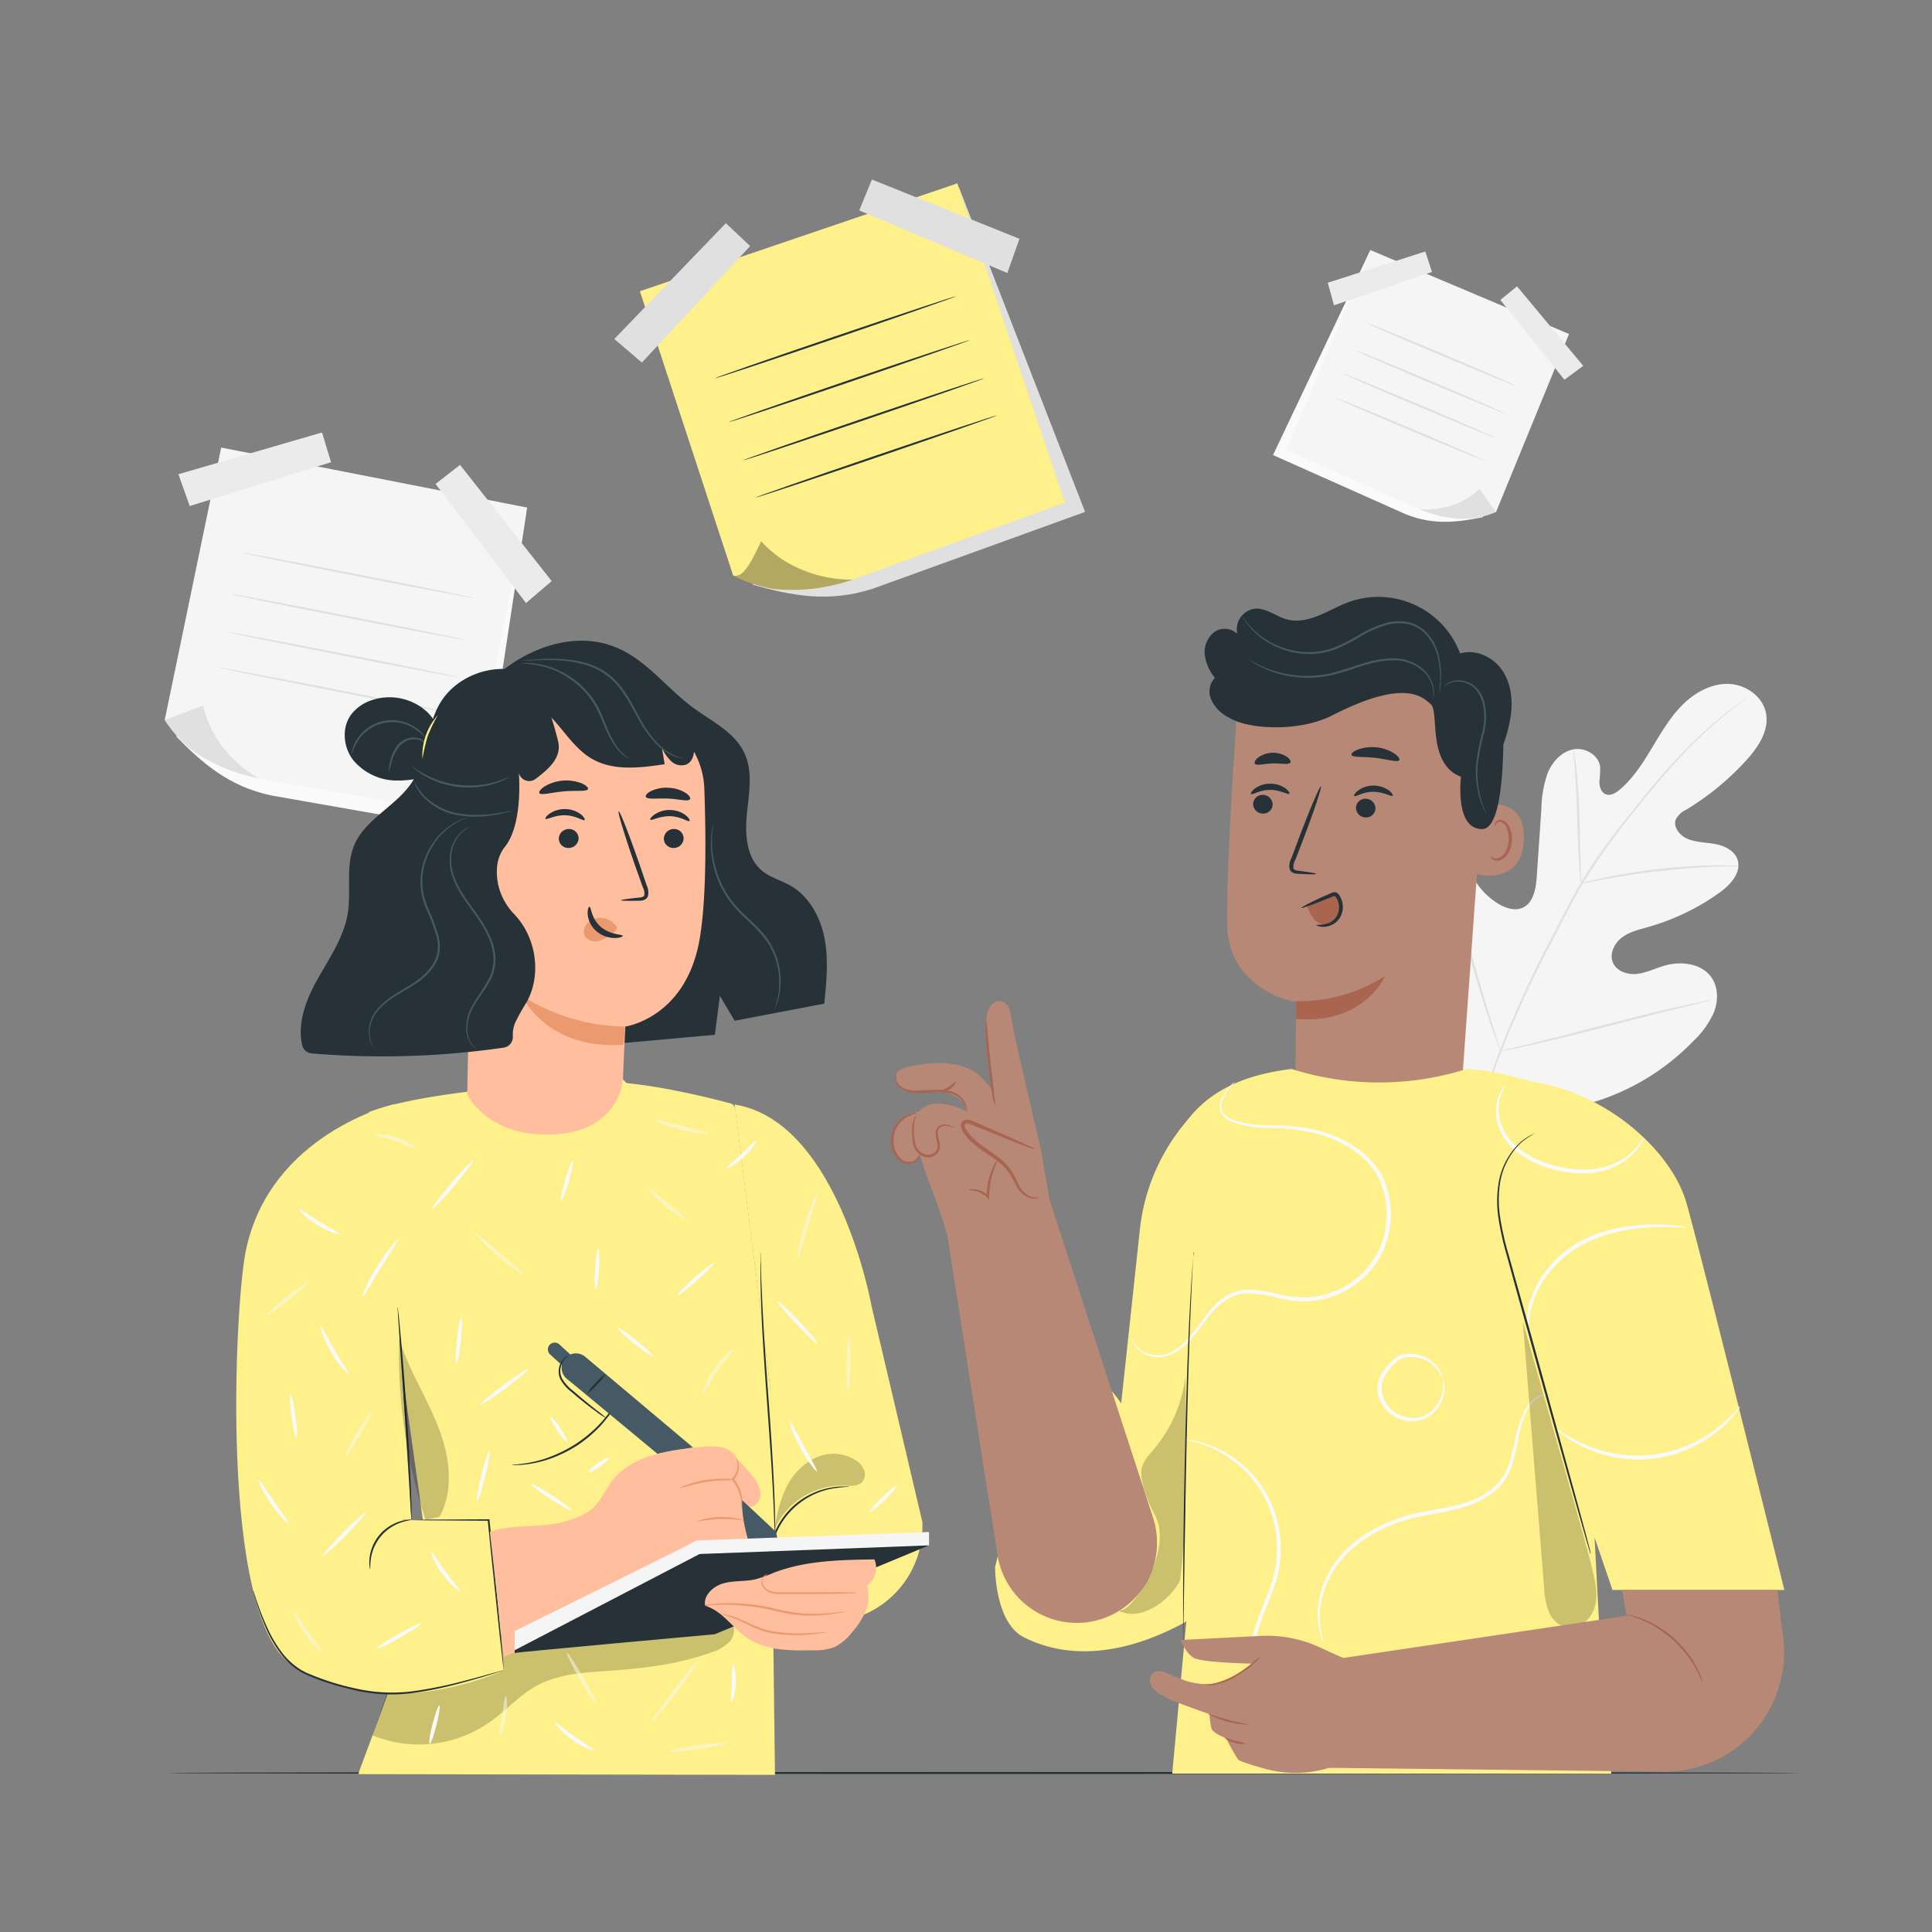 <svg xmlns="http://www.w3.org/2000/svg" viewBox="0 0 500 500"><rect x="0" y="0" width="500" height="500" fill="#808080" stroke="none"/><g id="freepik--background-complete--inject-12"><path d="M60.29,120.18l-14.61,70.5c6.5,6.6,13.39,12.83,24.51,15.18l53.5,9.4,12.57-82.87Z" style="fill:#fafafa"></path><polygon points="57.24 115.83 42.63 186.33 67.14 201.51 120.64 210.91 136.44 131.36 57.24 115.83" style="fill:#f5f5f5"></polygon><path d="M52.6,182.57l-10,3.76s3.6,5.87,8.85,9a44.77,44.77,0,0,0,15.66,6.13S55.46,195.7,52.6,182.57Z" style="fill:#e0e0e0"></path><polygon points="49.1 130.96 85.67 119.62 83.34 111.92 46.17 122.73 49.1 130.96" style="fill:#ebebeb"></polygon><polygon points="142.77 150.38 119.06 120.31 112.72 125.25 136.13 156.07 142.77 150.38" style="fill:#ebebeb"></polygon><path d="M122.68,154.78c0,.14-13.53-2.38-30.16-5.63s-30.09-6-30.06-6.15,13.53,2.38,30.16,5.63S122.71,154.64,122.68,154.78Z" style="fill:#e0e0e0"></path><path d="M120.29,165.59c0,.14-13.53-2.38-30.16-5.64S60,154,60.07,153.81s13.53,2.38,30.16,5.63S120.32,165.45,120.29,165.59Z" style="fill:#e0e0e0"></path><path d="M118.74,175.28c0,.14-13.53-2.38-30.15-5.63s-30.09-6-30.07-6.15,13.53,2.38,30.17,5.64S118.77,175.14,118.74,175.28Z" style="fill:#e0e0e0"></path><path d="M116.87,184.54c0,.14-13.53-2.38-30.16-5.64s-30.09-6-30.06-6.14,13.53,2.38,30.16,5.63S116.89,184.4,116.87,184.54Z" style="fill:#e0e0e0"></path><path d="M402.63,87.76l-18.91,46.09c-6.27,1.27-12.64,2.18-19.93-.77l-34.33-15.31,24.87-52.41Z" style="fill:#fafafa"></path><polygon points="406.06 86.44 387.16 132.54 367.22 131.76 332.89 116.45 354.62 64.7 406.06 86.44" style="fill:#f5f5f5"></polygon><path d="M382.89,126.52l4.27,6a21.55,21.55,0,0,1-8.58,1.77,31.12,31.12,0,0,1-11.36-2.55S376.17,133,382.89,126.52Z" style="fill:#e0e0e0"></path><polygon points="404.87 98.27 388.28 77.62 392.6 74.1 409.74 94.68 404.87 98.27" style="fill:#ebebeb"></polygon><polygon points="343.63 73.17 368.86 65.09 370.59 70.38 345.23 79 343.63 73.17" style="fill:#ebebeb"></polygon><path d="M353.45,83.46c.05-.13,8.85,3.47,19.65,8s19.51,8.38,19.45,8.51-8.85-3.46-19.65-8S353.39,83.59,353.45,83.46Z" style="fill:#e0e0e0"></path><path d="M350.64,90.59c.05-.14,8.85,3.46,19.65,8s19.5,8.38,19.45,8.51-8.86-3.46-19.65-8S350.58,90.72,350.64,90.59Z" style="fill:#e0e0e0"></path><path d="M347.77,96.75c.06-.14,8.86,3.46,19.65,8s19.51,8.38,19.45,8.51-8.85-3.46-19.65-8S347.72,96.88,347.77,96.75Z" style="fill:#e0e0e0"></path><path d="M345.27,102.78c.05-.13,8.85,3.47,19.65,8s19.5,8.38,19.45,8.51-8.86-3.46-19.66-8S345.21,102.91,345.27,102.78Z" style="fill:#e0e0e0"></path><path d="M382.07,284.19c-15.32-12.48-17.43-33.7-15.39-52.48.34-3.14.24-6.47,1.94-9.12s5.33-4.27,8-2.74c2.25,1.27,3.07,4.06,4.21,6.4a18.4,18.4,0,0,0,6.85,7.59c1.92,1.19,4.35,2,6.41,1.06,2.82-1.29,3.42-5,3.63-8.14q.6-8.74,1.19-17.49a29.2,29.2,0,0,1,1.63-9.21c1.19-2.9,3.54-5.49,6.58-6.11s6.58,1.38,7,4.49a29.91,29.91,0,0,1-.2,3.89c0,1.31.48,2.79,1.69,3.24s2.54-.33,3.54-1.18c3.46-2.91,5.95-6.82,8.3-10.71s4.64-7.88,7.82-11.11,7.43-5.65,11.93-5.58,9.06,3.2,9.86,7.68-2.09,8.77-5.15,12.13a69.89,69.89,0,0,1-15.56,12.77,5.78,5.78,0,0,0-2.62,2.43c-.83,2,1,4.25,3,5.09,2.28.95,4.82.9,7.24,1.36s5,1.74,5.73,4.11c1,3.29-1.88,6.45-4.67,8.44a59.66,59.66,0,0,1-18.45,8.9c-2.36.68-4.84,1.23-6.81,2.71s-3.3,4.21-2.35,6.49,3.79,3.21,6.23,2.94,4.69-1.42,7.05-2.11c4.42-1.31,9.94-.6,12.42,3.32,1.63,2.57,1.53,6,.4,8.82a23,23,0,0,1-5.31,7.38,60.34,60.34,0,0,1-27,16.13c-10.22,2.72-19.52,3-29.16-1.39" style="fill:#f5f5f5"></path><path d="M380.79,298.13a136.71,136.71,0,0,1,7-25.38,279.84,279.84,0,0,1,13.35-29.33l3.9-7.51c1.28-2.46,2.55-4.91,3.95-7.22a140.8,140.8,0,0,1,8.76-12.82c3-3.94,6-7.57,8.77-11s5.5-6.46,8.07-9.18a111,111,0,0,1,13.05-11.89c1.65-1.28,3-2.23,3.85-2.86l1-.72a2.1,2.1,0,0,1,.36-.22,3,3,0,0,1-.33.27l-1,.76c-.87.66-2.16,1.64-3.78,2.95a116.06,116.06,0,0,0-12.89,12c-2.55,2.72-5.21,5.82-8,9.2s-5.75,7-8.72,11a142.79,142.79,0,0,0-8.7,12.79c-1.38,2.3-2.64,4.72-3.93,7.19s-2.57,5-3.89,7.5a287.46,287.46,0,0,0-13.37,29.26,139.84,139.84,0,0,0-7.11,25.26" style="fill:#e0e0e0"></path><path d="M409.17,228.68a6,6,0,0,1-.2-1.35c-.1-.88-.21-2.15-.31-3.72-.21-3.15-.36-7.5-.5-12.3s-.34-9.14-.6-12.28c-.12-1.56-.24-2.83-.33-3.71a6.43,6.43,0,0,1-.07-1.37,6.34,6.34,0,0,1,.29,1.34c.16.87.34,2.14.52,3.7.36,3.14.63,7.49.77,12.3s.24,9,.33,12.3c0,1.47.09,2.72.12,3.72A5.83,5.83,0,0,1,409.17,228.68Z" style="fill:#e0e0e0"></path><path d="M449.92,224.15a8.33,8.33,0,0,1-1.62.08c-1,0-2.54,0-4.39.1-3.71.13-8.83.48-14.46,1.11s-10.71,1.45-14.36,2.13c-1.83.33-3.3.64-4.32.85a8,8,0,0,1-1.6.26,8.62,8.62,0,0,1,1.55-.49c1-.27,2.47-.64,4.29-1,3.64-.79,8.72-1.66,14.37-2.31a144.22,144.22,0,0,1,14.52-.94c1.86,0,3.37,0,4.41.08A8.77,8.77,0,0,1,449.92,224.15Z" style="fill:#e0e0e0"></path><path d="M388.35,272.05a2.65,2.65,0,0,1-.23-.51l-.58-1.51c-.5-1.31-1.17-3.22-2-5.6-1.6-4.74-3.6-11.37-5.71-18.71s-4-14-5.54-18.76c-.73-2.32-1.34-4.23-1.79-5.65-.19-.62-.35-1.13-.47-1.54a1.83,1.83,0,0,1-.13-.55,2.56,2.56,0,0,1,.24.51l.57,1.5c.5,1.31,1.17,3.22,2,5.6,1.6,4.75,3.6,11.37,5.71,18.72s4,14,5.54,18.76c.73,2.32,1.34,4.23,1.79,5.64l.48,1.55A1.84,1.84,0,0,1,388.35,272.05Z" style="fill:#e0e0e0"></path><path d="M443,258.79a2.41,2.41,0,0,1-.55.18l-1.59.41L435,260.81c-4.94,1.21-11.75,2.95-19.27,4.89s-14.36,3.63-19.33,4.73c-2.49.56-4.5,1-5.9,1.25l-1.61.3a2.45,2.45,0,0,1-.58.07,2.41,2.41,0,0,1,.55-.18l1.59-.41,5.86-1.43c4.94-1.2,11.75-2.95,19.28-4.89S430,261.51,435,260.4c2.49-.55,4.5-1,5.9-1.24l1.62-.3A2.39,2.39,0,0,1,443,258.79Z" style="fill:#e0e0e0"></path></g><g id="freepik--Floor--inject-12"><path d="M465.75,458.85c0,.15-94.62.26-211.3.26S43.13,459,43.13,458.85s94.59-.26,211.32-.26S465.75,458.71,465.75,458.85Z" style="fill:#263238"></path></g><g id="freepik--Note--inject-12"><path d="M170.77,77.79l24.13,73.56c9.58,2.67,19.34,4.79,31,1l54.92-19.87-32.65-84Z" style="fill:#e0e0e0"></path><polygon points="165.6 75.37 189.73 148.92 220.7 149.96 275.62 130.08 247.76 47.45 165.6 75.37" style="fill:#FEF08A"></polygon><path d="M197,140.08l-7.28,8.84s6.5,3.55,13.09,3.7A48.18,48.18,0,0,0,220.7,150S206.7,150.79,197,140.08Z" style="fill:#FEF08A"></path><path d="M197,140.08c-2.21,4.47-4.45,9.72-7.28,8.84,0,0,6.5,3.55,13.09,3.7A48.18,48.18,0,0,0,220.7,150S206.7,150.79,197,140.08Z" style="opacity:0.3"></path><polygon points="166.12 93.83 194.14 63.69 187.85 57.76 158.98 87.73 166.12 93.83" style="fill:#e0e0e0"></polygon><polygon points="263.84 61.8 225.65 46.46 222.37 54.46 260.7 70.66 263.84 61.8" style="fill:#e0e0e0"></polygon><path d="M247.47,76.66c0,.13-13.9,5-31.14,10.87S185.06,98.05,185,97.91s13.89-5,31.14-10.87S247.42,76.52,247.47,76.66Z" style="fill:#263238"></path><path d="M251,88c0,.14-13.9,5-31.14,10.88s-31.27,10.51-31.31,10.38,13.89-5,31.14-10.88S251,87.88,251,88Z" style="fill:#263238"></path><path d="M254.77,97.88c0,.13-13.89,5-31.14,10.87s-31.26,10.52-31.31,10.38,13.9-5,31.15-10.87S254.73,97.74,254.77,97.88Z" style="fill:#263238"></path><path d="M258,107.51c0,.14-13.9,5-31.14,10.88s-31.26,10.51-31.31,10.38,13.89-5,31.14-10.88S257.93,107.38,258,107.51Z" style="fill:#263238"></path></g><g id="freepik--character-2--inject-12"><path d="M295,318.19l-4.84,45s-9.43-14.25-15.81-7.9c-6.08,6.06-16.82,50.25-16.82,50.25s-.14,14.41,7.52,18.22C289.62,436,317,413,317,413L313.09,284.2h0A51.64,51.64,0,0,0,295,318.19Z" style="fill:#FEF08A"></path><path d="M377.89,286.91l-42.51-3.39c-.26-5,.09-24.17.09-24.17s-17.69-2.75-17.9-20.43,2.84-58.3,2.84-58.3h0a61.44,61.44,0,0,1,61.76,7.77l2.62,2Z" style="fill:#b78876"></path><path d="M335.44,259.1a41.14,41.14,0,0,0,23.06-6.55s-5.45,12.72-23.1,11.13Z" style="fill:#aa6550"></path><path d="M382.62,208.72c.3-.13,12.15-3.59,11.76,8.5s-12.44,9.21-12.45,8.86S382.62,208.72,382.62,208.72Z" style="fill:#b78876"></path><path d="M385.76,221.62c.06,0,.21.15.56.33a2.08,2.08,0,0,0,1.57.08c1.3-.43,2.44-2.42,2.57-4.6a7.06,7.06,0,0,0-.5-3,2.42,2.42,0,0,0-1.53-1.67,1.06,1.06,0,0,0-1.26.54c-.17.33-.11.57-.17.59s-.25-.21-.14-.71a1.42,1.42,0,0,1,.5-.74,1.63,1.63,0,0,1,1.17-.27,3,3,0,0,1,2.15,2,7.31,7.31,0,0,1,.62,3.39c-.16,2.43-1.48,4.67-3.24,5.12a2.24,2.24,0,0,1-1.92-.38C385.78,221.91,385.72,221.64,385.76,221.62Z" style="fill:#aa6550"></path><path d="M324.31,208a2.53,2.53,0,0,0,2.44,2.55,2.41,2.41,0,0,0,2.6-2.28,2.53,2.53,0,0,0-2.43-2.55A2.43,2.43,0,0,0,324.31,208Z" style="fill:#263238"></path><path d="M323.76,205.5c.31.33,2.23-1.09,4.94-1.08s4.71,1.37,5,1c.14-.15-.18-.75-1-1.38a6.94,6.94,0,0,0-4-1.23,6.67,6.67,0,0,0-3.94,1.27C323.89,204.76,323.61,205.35,323.76,205.5Z" style="fill:#263238"></path><path d="M350.93,209a2.53,2.53,0,0,0,2.43,2.55,2.43,2.43,0,0,0,2.61-2.28,2.54,2.54,0,0,0-2.44-2.55A2.42,2.42,0,0,0,350.93,209Z" style="fill:#263238"></path><path d="M350.47,206c.32.33,2.23-1.09,4.95-1.08s4.71,1.37,5,1c.15-.14-.17-.74-1-1.37a7,7,0,0,0-4-1.24,6.72,6.72,0,0,0-3.94,1.27C350.61,205.27,350.32,205.86,350.47,206Z" style="fill:#263238"></path><path d="M340.61,226.16c0-.15-1.68-.44-4.41-.79-.7-.07-1.35-.21-1.47-.69a3.58,3.58,0,0,1,.46-2.05q1-2.52,2.05-5.29c2.86-7.52,4.92-13.71,4.61-13.82s-2.86,5.9-5.71,13.42c-.68,1.85-1.34,3.62-2,5.32a3.93,3.93,0,0,0-.36,2.72,1.7,1.7,0,0,0,1.14,1,4.47,4.47,0,0,0,1.18.17C338.89,226.31,340.6,226.32,340.61,226.16Z" style="fill:#263238"></path><path d="M349.77,195.36c.27.74,3,.39,6.17.77s5.77,1.25,6.19.59c.19-.32-.26-1-1.3-1.73a10.85,10.85,0,0,0-9.41-1C350.25,194.43,349.66,195,349.77,195.36Z" style="fill:#263238"></path><path d="M324.76,197.64c.48.61,2.35,0,4.6-.06s4.16.42,4.6-.23c.19-.31-.11-.93-.94-1.51a6.64,6.64,0,0,0-7.41.22C324.81,196.7,324.55,197.33,324.76,197.64Z" style="fill:#263238"></path><path d="M311.8,169.46a6.53,6.53,0,0,1,2.41-5.84,4.65,4.65,0,0,1,6,.45,5.4,5.4,0,0,1,4.64-6.55c2.89-.18,5.35,2,8.13,2.76s5.64.1,8.26-.95,5.06-2.51,7.71-3.48a22.62,22.62,0,0,1,28.93,13.28c3.87-1.21,8.26.76,10.65,4s3,7.58,2.52,11.6a37.17,37.17,0,0,1-2,7.94c0,.23,0,.45,0,.68-.19,9.72-1.29,21.14-5.44,21.21-7.23.11-5.5-13.52-5.5-13.52-8.88-3.42-5.57-16.72-7.79-18.74s-6.86-6.7-25.44,2.79c-7.22,3.69-16.81,3.58-22.05,2.39l-.46-.1-.11,0a1.56,1.56,0,0,1-.15-.06,16.67,16.67,0,0,1-4.77-2,9.43,9.43,0,0,1-3.92-4.37,5.13,5.13,0,0,1,1-5.53A11.35,11.35,0,0,1,311.8,169.46Z" style="fill:#263238"></path><path d="M412.67,397.89,414,423,417,459H303.37l4.94-53.26-9.68-84.15c.84-29.74,12.26-42.1,35.62-44.94l-1.84.23c3.22-.38,0,0,1.84-.23a75.24,75.24,0,0,0,45.33,0h0c7,.3,12.81,2.45,18.77,3.6,18.77,3.59,34.22,18.09,38,30.72,3.09,10.39,25.44,100.51,25.44,100.51H417.3Z" style="fill:#FEF08A"></path><path d="M338.3,234.52a12.35,12.35,0,0,0,1.58,3.09,4.11,4.11,0,0,0,2.92,1.7,3.72,3.72,0,0,0,3.11-1.7,5.85,5.85,0,0,0,.87-3.54c0-1.12-.56-2.45-1.67-2.58a2.79,2.79,0,0,0-1.35.29l-5.83,2.37" style="fill:#aa6550"></path><path d="M340.63,239.32a8.39,8.39,0,0,0,3.12-.38,4.47,4.47,0,0,0,2.35-2.14,4.67,4.67,0,0,0,.07-3.81,4.19,4.19,0,0,0-.5-.88c-.24-.24-.19-.23-.44-.19a8.58,8.58,0,0,0-.94.37l-1,.39c-1.25.5-2.38.94-3.33,1.3-1.91.71-3.12,1.09-3.18,1s1.05-.75,2.89-1.64c.92-.44,2-1,3.25-1.51l.94-.42a11,11,0,0,1,1.07-.44,1.35,1.35,0,0,1,.86,0,1.48,1.48,0,0,1,.64.51,4.73,4.73,0,0,1,.66,1.1,5.46,5.46,0,0,1-.18,4.67,4.94,4.94,0,0,1-3,2.39,4.63,4.63,0,0,1-2.53.1C340.88,239.58,340.61,239.38,340.63,239.32Z" style="fill:#263238"></path><path d="M298.44,392.87l-26.76-82.16-2.42-13.79s-7.28-30.76-7.61-33.8c-.37-3.52-2.16-4.18-3.44-4-2,.36-3.17,3-2.94,6,.08,1,2,17.5,2,17.5a39.22,39.22,0,0,0-3.67-4.1c-2.77-2.82-8.68-4-14.53-3.15s-7.42,1.57-7.2,3.86a2.9,2.9,0,0,0,1.39,2.09,5.73,5.73,0,0,0,4,.92c9.39-1.19,12.46,3.57,12.46,3.57l.32,1.8s-6.16-3.46-10.52-1.25a5.63,5.63,0,0,0-1.7,1.32,7.4,7.4,0,0,0-5.19,11.66c.72,1,2,1.9,3.15,1.53a4,4,0,0,0,1.56-1.19,5.74,5.74,0,0,1,.77-.71l1.59,4.93s4.18,10.89,5.46,15.83l13,82.73a20.78,20.78,0,0,0,24.11,17.23h0A20.77,20.77,0,0,0,298.44,392.87Z" style="fill:#b78876"></path><path d="M268.85,309.87c-1.67.66-3.58-.42-4.68-1.84s-1.67-3.19-2.66-4.69c-3-4.5-9.14-6.13-11.88-10.76-.39-.65-.66-1.56-.11-2.07s1.33-.23,2,0l16.44,6.91" style="fill:#b78876"></path><path d="M267.93,297.46a7.72,7.72,0,0,0-1.7-.93c-1.12-.54-2.76-1.28-4.79-2.19l-7.14-3.12-2.08-.89a3.51,3.51,0,0,0-2.63-.45,1.49,1.49,0,0,0-.88,1.44,3.18,3.18,0,0,0,.41,1.4,12,12,0,0,0,1.58,2.1c2.45,2.56,5.41,4,7.63,5.83a13.34,13.34,0,0,1,2.8,2.89c.71,1,1.2,2.15,1.76,3.13a6.3,6.3,0,0,0,4,3.48c1.32.25,2-.26,1.94-.28a5,5,0,0,1-1.84-.1,6.07,6.07,0,0,1-3.48-3.44c-.51-1-1-2.11-1.7-3.26a13.82,13.82,0,0,0-2.91-3.14c-2.28-1.93-5.22-3.43-7.47-5.81a10.62,10.62,0,0,1-1.44-1.89c-.37-.64-.4-1.33,0-1.44s1.16.13,1.86.43l2.08.86,7.23,2.93c2.07.81,3.75,1.46,4.91,1.89A7,7,0,0,0,267.93,297.46Z" style="fill:#aa6550"></path><path d="M250.26,287.75a7.21,7.21,0,0,0-1.42-3.06,5.65,5.65,0,0,0-3.09-1.77,14.57,14.57,0,0,0-4.52-.16,23.2,23.2,0,0,1-4.69.09,7.58,7.58,0,0,1-3.65-1.35,3,3,0,0,1-1.19-2.34,1.62,1.62,0,0,1,.22-.93c.06,0,0,.34,0,.92a2.77,2.77,0,0,0,1.22,2,7.32,7.32,0,0,0,3.43,1.12,24.78,24.78,0,0,0,4.57-.15,14.14,14.14,0,0,1,4.72.24,5.94,5.94,0,0,1,3.3,2.06,5.33,5.33,0,0,1,1.06,2.39A1.88,1.88,0,0,1,250.26,287.75Z" style="fill:#aa6550"></path><path d="M255.2,264a19.38,19.38,0,0,1,.4,3.27c.21,2.25.47,4.93.76,7.89s.63,5.63.88,7.88a18.77,18.77,0,0,1,.29,3.28,14.55,14.55,0,0,1-.75-3.21c-.35-2-.75-4.79-1.07-7.88s-.51-5.9-.58-7.93A14.83,14.83,0,0,1,255.2,264Z" style="fill:#aa6550"></path><path d="M246.94,291.86a4.45,4.45,0,0,1-1-.27,3,3,0,0,0-2.55.15,1.62,1.62,0,0,0-.7,1.46,8.35,8.35,0,0,0,.38,2.11,3.67,3.67,0,0,1-.11,2.62,3.14,3.14,0,0,1-2.37,1.58,3.6,3.6,0,0,1-2.7-.84,4.54,4.54,0,0,1-1.46-2.16,14.52,14.52,0,0,1-.39-4.22,8.14,8.14,0,0,1,.55-2.8,2,2,0,0,1,.58-.88s-.16.34-.34,1a9.81,9.81,0,0,0-.32,2.73,15.18,15.18,0,0,0,.5,4,3.55,3.55,0,0,0,3.5,2.53,2.54,2.54,0,0,0,1.88-1.23,3.13,3.13,0,0,0,.09-2.18,8.83,8.83,0,0,1-.33-2.27,2.1,2.1,0,0,1,1-1.83,3.15,3.15,0,0,1,2.87,0C246.65,291.62,247,291.82,246.94,291.86Z" style="fill:#aa6550"></path><path d="M238.12,298.14s.16.33,0,.94a2.9,2.9,0,0,1-1.73,1.9,3.84,3.84,0,0,1-3.73-.73,6.25,6.25,0,0,1-2.07-4.16,7.61,7.61,0,0,1,.93-4.55,7.13,7.13,0,0,1,2.69-2.67,6.91,6.91,0,0,1,2.39-.85,2,2,0,0,1,.93,0,12.14,12.14,0,0,0-3.08,1.25,7,7,0,0,0-3.21,6.76,5.8,5.8,0,0,0,1.81,3.77,3.39,3.39,0,0,0,3.18.75,2.74,2.74,0,0,0,1.65-1.54C238.09,298.48,238.06,298.14,238.12,298.14Z" style="fill:#aa6550"></path><path d="M250.65,307.93a2.6,2.6,0,0,1,1.57-.15,6.14,6.14,0,0,1,3.65,1.71l-.53.22a16,16,0,0,1,.13-2.24c.49-4.34,2.53-7.35,2.65-7.24s-1.53,3.14-2,7.32a20.85,20.85,0,0,0-.15,2.16l0,.75-.52-.53a6.51,6.51,0,0,0-3.27-1.76C251.23,308,250.65,308,250.65,307.93Z" style="fill:#aa6550"></path><path d="M247.32,279.93c.16.06-.35,1.31-1.73,2.08s-2.7.59-2.67.42,1.16-.3,2.35-1S247.15,279.83,247.32,279.93Z" style="fill:#aa6550"></path><path d="M319.64,279.92s-.37.4-1,1.17a11.83,11.83,0,0,0-2.32,3.72,4.9,4.9,0,0,0-.26,1.45,3.22,3.22,0,0,0,.38,1.51,5.3,5.3,0,0,0,2.88,2.14,28.31,28.31,0,0,0,9.15,1.29c1.72,0,3.58.1,5.48.21l2.91.34c1,.11,2,.38,3,.56a30.46,30.46,0,0,1,12,5.34,22,22,0,0,1,5,5.21,18.56,18.56,0,0,1,.95,1.62c.29.59.49,1.16.73,1.74a20.37,20.37,0,0,1,1,3.65,23.22,23.22,0,0,1-2.35,15.37,22.41,22.41,0,0,1-11.82,10.09,23.1,23.1,0,0,1-7.36,1.46,28.58,28.58,0,0,1-7.12-.86,44.43,44.43,0,0,0-6.54-1.17,11.26,11.26,0,0,0-5.94,1.05,15.26,15.26,0,0,0-4.45,3.61c-1.25,1.4-2.31,2.87-3.36,4.26-2.07,2.79-4.27,5.25-6.83,6.54a8.45,8.45,0,0,1-3.81,1,8.56,8.56,0,0,1-3.25-.6,7.18,7.18,0,0,1-2.23-1.41,5.33,5.33,0,0,1-1.12-1.58,3.46,3.46,0,0,1-.35-1.54c.07,0,.09.55.54,1.45a5.5,5.5,0,0,0,1.14,1.44,7,7,0,0,0,2.16,1.26,7.94,7.94,0,0,0,6.65-.53c2.4-1.27,4.49-3.66,6.51-6.46,1-1.4,2.08-2.9,3.35-4.36A15.93,15.93,0,0,1,318,335a12.15,12.15,0,0,1,6.39-1.2,46.13,46.13,0,0,1,6.69,1.15,27.74,27.74,0,0,0,6.88.81,22.51,22.51,0,0,0,7-1.42,21.5,21.5,0,0,0,11.27-9.64,22.28,22.28,0,0,0,2.26-14.68,20.75,20.75,0,0,0-1-3.49c-.24-.56-.44-1.14-.69-1.64a14.3,14.3,0,0,0-.88-1.52,21.22,21.22,0,0,0-4.72-5,29.82,29.82,0,0,0-11.62-5.26c-1-.19-2-.46-2.93-.57l-2.86-.37c-1.88-.13-3.68-.21-5.43-.27a28.49,28.49,0,0,1-9.34-1.49A5.8,5.8,0,0,1,316,288a3.6,3.6,0,0,1-.39-1.75,5.15,5.15,0,0,1,.33-1.57,11.09,11.09,0,0,1,2.55-3.73A5.52,5.52,0,0,1,319.64,279.92Z" style="fill:#fafafa"></path><path d="M395.71,346.6a7.52,7.52,0,0,1-.48-2.25,18.46,18.46,0,0,1,.41-6.27,24.21,24.21,0,0,1,3.89-8.49,27.92,27.92,0,0,1,8.39-7.74,35.19,35.19,0,0,1,10.68-4,46,46,0,0,1,9.25-.95,51.53,51.53,0,0,1,6.24.31,8.47,8.47,0,0,1,2.25.4c0,.18-3.25-.18-8.48,0a50.59,50.59,0,0,0-9.06,1.16,36,36,0,0,0-10.35,4,27.89,27.89,0,0,0-8.15,7.41,24.47,24.47,0,0,0-3.94,8.1,20.78,20.78,0,0,0-.73,6.06A15.06,15.06,0,0,1,395.71,346.6Z" style="fill:#fafafa"></path><path d="M450.35,364a7.23,7.23,0,0,1-1.18,1.76,28.46,28.46,0,0,1-4,4.13,32.78,32.78,0,0,1-7.21,4.64,32.21,32.21,0,0,1-20.6,2.49,32.63,32.63,0,0,1-8.11-2.8,28.59,28.59,0,0,1-4.89-3.05,6.91,6.91,0,0,1-1.56-1.43c.12-.16,2.4,1.83,6.77,3.82a33.59,33.59,0,0,0,35.13-4.24C448.45,366.33,450.19,363.85,450.35,364Z" style="fill:#fafafa"></path><path d="M400.12,360.78a4.5,4.5,0,0,1-.91.38,6.92,6.92,0,0,0-2.29,1.52,11.08,11.08,0,0,0-2.3,3.69A34.73,34.73,0,0,0,393,372a65.4,65.4,0,0,1-1.62,7,16.7,16.7,0,0,1-1.73,3.73,14.73,14.73,0,0,1-2.92,3.26,22.76,22.76,0,0,1-8.26,4.17c-3.08.92-6.34,1.42-9.62,2.06a40.34,40.34,0,0,0-17.09,7.12,27.87,27.87,0,0,0-5.7,5.74,25.18,25.18,0,0,0-3.25,6.26,21.58,21.58,0,0,0-1.06,10.12c.36,2.41.91,3.67.8,3.71a4,4,0,0,1-.42-.9,9.27,9.27,0,0,1-.39-1.14,13.94,13.94,0,0,1-.39-1.6,21.06,21.06,0,0,1,.76-10.42,25.44,25.44,0,0,1,3.24-6.53,28.6,28.6,0,0,1,5.82-6,40.57,40.57,0,0,1,17.48-7.38c3.31-.65,6.54-1.14,9.53-2a22,22,0,0,0,7.94-3.93,13.77,13.77,0,0,0,2.76-3,16.05,16.05,0,0,0,1.68-3.5,68.51,68.51,0,0,0,1.72-6.93,33.35,33.35,0,0,1,1.79-5.72,11,11,0,0,1,2.57-3.75,6.24,6.24,0,0,1,2.49-1.43A3,3,0,0,1,400.12,360.78Z" style="fill:#fafafa"></path><path d="M373.33,356.61a4.2,4.2,0,0,1,.52,2.05,8.83,8.83,0,0,1-1.6,5.53,8.52,8.52,0,0,1-3,2.73,7.69,7.69,0,0,1-2.17.79,8.62,8.62,0,0,1-2.44.1,9.51,9.51,0,0,1-4.8-1.94,8.49,8.49,0,0,1-3.1-4.64,7.9,7.9,0,0,1-.05-3.68,8.06,8.06,0,0,1,1.6-3.14,16.15,16.15,0,0,1,2.19-2.39,7.78,7.78,0,0,1,1.27-.95,3.35,3.35,0,0,1,1.57-.55l.13.89-.49.12-.25-.86a8.49,8.49,0,0,1,5.51.3,8.92,8.92,0,0,1,3.48,2.41,7.52,7.52,0,0,1,1.42,2.3c.21.59.26.92.22.93a13.86,13.86,0,0,0-2-2.87,8.9,8.9,0,0,0-3.35-2.08,7.89,7.89,0,0,0-5-.13l-.25-.86.49-.14.14.9a4.52,4.52,0,0,0-2.24,1.3,16.17,16.17,0,0,0-2,2.29,6.59,6.59,0,0,0-1.34,6,7.66,7.66,0,0,0,2.71,4.09,8.8,8.8,0,0,0,4.28,1.79,7.85,7.85,0,0,0,2.17-.05,7.27,7.27,0,0,0,1.94-.65,8,8,0,0,0,2.81-2.4,8.84,8.84,0,0,0,1.79-5.09C373.46,357.36,373.23,356.64,373.33,356.61Z" style="fill:#fafafa"></path><path d="M308.8,324a.7.7,0,0,1,0,.27c0,.2,0,.46,0,.78,0,.73-.09,1.74-.15,3-.16,2.62-.31,6.41-.52,11.09-.39,9.37-.78,22.31-1.08,36.62s-.49,27.26-.63,36.63c-.07,4.66-.13,8.44-.17,11.11,0,1.27-.05,2.28-.06,3,0,.32,0,.58,0,.79a.94.94,0,0,1,0,.27.8.8,0,0,1,0-.27c0-.21,0-.47,0-.79,0-.73,0-1.74,0-3v-11.1c0-9.38.17-22.33.48-36.65s.74-27.25,1.23-36.62c.26-4.68.47-8.47.69-11.08.1-1.28.18-2.29.24-3,0-.32.06-.58.08-.79A1.11,1.11,0,0,1,308.8,324Z" style="fill:#263238"></path><g style="opacity:0.2"><path d="M289.69,416.93c5.58,2.67,12.87-2.46,15.72-7.94,0,0,1.49-12.1,1.29-18.28-.39-11.44.45-22.77.06-34.21a35.89,35.89,0,0,1-8.16,18.58c-1.23,1.45-2.61,2.89-3.07,4.73-.82,3.3,1.7,9.23,3.32,12.22,5,9.14-5.9,25-8.8,24.67"></path></g><g style="opacity:0.2"><path d="M394.12,342.28q2.73,34.2,5.48,68.41a19.9,19.9,0,0,0,1.2,6.33,6.84,6.84,0,0,0,4.6,4.2c3.24.66,6.39-2.13,7.3-5.31s.19-6.57-.61-9.78c-1.36-5.47-2.89-10.89-4.43-16.31q-6.69-23.6-13.39-47.19"></path></g><path d="M331.44,459.07a13.06,13.06,0,0,0,1.53-3.63c.56-2.47.21-6.29-1.71-10.42-.94-2.07-2.27-4.22-3.61-6.58a28.8,28.8,0,0,1-3.38-8.08,19.25,19.25,0,0,1,.7-9.68c1-3.22,2.45-6.35,3.62-9.63a28.73,28.73,0,0,0,.5-19.13,28,28,0,0,0-3.79-7.58,29.51,29.51,0,0,0-5.05-5.43,30,30,0,0,0-9.39-5.24c-2.43-.81-3.85-1-3.83-1.12a3.41,3.41,0,0,1,1,.09,19.71,19.71,0,0,1,2.91.65,28.49,28.49,0,0,1,9.73,5,29.25,29.25,0,0,1,5.29,5.49,28.77,28.77,0,0,1,4,7.79,29.39,29.39,0,0,1-.44,19.78c-1.2,3.34-2.66,6.45-3.62,9.58a18.31,18.31,0,0,0-.74,9.18,27.78,27.78,0,0,0,3.2,7.86c1.29,2.37,2.6,4.55,3.53,6.7,1.88,4.29,2.14,8.28,1.42,10.82a9.81,9.81,0,0,1-1.23,2.74C331.71,458.83,331.47,459.09,331.44,459.07Z" style="fill:#fafafa"></path><path d="M425.32,294.56a5.54,5.54,0,0,1-1,2,14.66,14.66,0,0,1-4.34,4.22,18.63,18.63,0,0,1-8.53,2.82,28.38,28.38,0,0,1-10.89-1.39,22.86,22.86,0,0,1-9.51-5.52,14.09,14.09,0,0,1-2.77-4,13.15,13.15,0,0,1-1.08-4.1,10.35,10.35,0,0,1,1.12-5.95,6.37,6.37,0,0,1,.5-.81,3.4,3.4,0,0,1,.44-.55c.25-.27.4-.41.43-.38s-.45.66-1,1.92a10.69,10.69,0,0,0-.74,5.69,12.67,12.67,0,0,0,1.12,3.82,13.71,13.71,0,0,0,2.68,3.69,22.38,22.38,0,0,0,9.13,5.2,28.43,28.43,0,0,0,10.51,1.43,18.37,18.37,0,0,0,8.21-2.49,16.07,16.07,0,0,0,4.4-3.82A21.44,21.44,0,0,1,425.32,294.56Z" style="fill:#fafafa"></path><path d="M411.63,402.13s-.05-.09-.11-.28-.15-.49-.26-.84c-.22-.77-.54-1.85-.95-3.23l-3.4-11.93c-2.84-10.11-6.74-24-11-39.4-2.14-7.7-4.17-15-6-21.71a73.64,73.64,0,0,1-2.13-9.62,29.45,29.45,0,0,1,0-8.59,18.52,18.52,0,0,1,5.66-10.88,13.38,13.38,0,0,1,2.81-1.89l.81-.34a.92.92,0,0,1,.28-.1,15.83,15.83,0,0,0-3.77,2.48,18.47,18.47,0,0,0-5.42,10.79,29.09,29.09,0,0,0,.09,8.47,73.74,73.74,0,0,0,2.16,9.55c1.86,6.68,3.91,14,6.06,21.7,4.25,15.39,8.1,29.32,10.89,39.44,1.37,5,2.47,9.11,3.25,12,.36,1.39.65,2.49.85,3.27.09.35.16.63.21.85A1.09,1.09,0,0,1,411.63,402.13Z" style="fill:#263238"></path><path d="M370.9,180.68a9.33,9.33,0,0,0,0-2.14,8.35,8.35,0,0,0-2.76-5,11.24,11.24,0,0,0-8-2.63c-3.27,0-6.75,1.1-10.35,2.31-1.8.59-3.59,1.16-5.35,1.55a27.11,27.11,0,0,1-5.17.63,28.29,28.29,0,0,1-8.72-1.14,27,27,0,0,1-5.45-2.32,14.09,14.09,0,0,1-1.37-.84,2.32,2.32,0,0,1-.45-.34s.68.38,1.92,1a29.28,29.28,0,0,0,5.46,2.13,28.39,28.39,0,0,0,8.59,1,27.91,27.91,0,0,0,5.08-.64c1.73-.39,3.49-1,5.3-1.55,3.59-1.21,7.14-2.3,10.5-2.3a11.51,11.51,0,0,1,8.22,2.84,8.37,8.37,0,0,1,2.72,5.21A4.83,4.83,0,0,1,370.9,180.68Z" style="fill:#455a64"></path><path d="M384.66,210.57s-.1-.12-.24-.37-.32-.63-.55-1.13a22.57,22.57,0,0,1-1.4-4.39,24,24,0,0,1-.46-6.84,60,60,0,0,1,1.58-8.22,16.05,16.05,0,0,0,0-8.12,8.18,8.18,0,0,0-1.69-3.09,6.22,6.22,0,0,0-2.54-1.66,5.78,5.78,0,0,0-4.37.11,7.8,7.8,0,0,0-1.35.95,3.32,3.32,0,0,1,1.26-1.13,5.89,5.89,0,0,1,4.58-.28,6.57,6.57,0,0,1,2.74,1.72,8.68,8.68,0,0,1,1.83,3.23,16.38,16.38,0,0,1,0,8.38,63.87,63.87,0,0,0-1.61,8.15,25.08,25.08,0,0,0,.34,6.72,26.24,26.24,0,0,0,1.23,4.39C384.44,210,384.7,210.55,384.66,210.57Z" style="fill:#455a64"></path><path d="M372.6,179.25a3.8,3.8,0,0,1,0-.71c0-.51,0-1.18.08-2a23.82,23.82,0,0,0-.82-7.35,13.13,13.13,0,0,0-2.36-4.46,9.16,9.16,0,0,0-4.74-3.13,11.92,11.92,0,0,0-6.33.26,29,29,0,0,0-6.33,2.87,51.08,51.08,0,0,1-6.28,3.22,19.07,19.07,0,0,1-6.47,1.3,20.45,20.45,0,0,1-5.92-.72,23.23,23.23,0,0,1-4.8-2,19.53,19.53,0,0,1-5.69-4.86,12.71,12.71,0,0,1-1.16-1.68,3.5,3.5,0,0,1-.34-.62,3.23,3.23,0,0,1,.43.56,14.47,14.47,0,0,0,1.22,1.61,20.39,20.39,0,0,0,5.71,4.66,23.08,23.08,0,0,0,4.74,1.89,20.44,20.44,0,0,0,5.8.66,18.74,18.74,0,0,0,6.29-1.29,51.72,51.72,0,0,0,6.21-3.21,29.66,29.66,0,0,1,6.45-2.9,12.45,12.45,0,0,1,6.59-.24,9.52,9.52,0,0,1,4.95,3.33,13.12,13.12,0,0,1,2.38,4.63,22.26,22.26,0,0,1,.67,7.45c-.05.89-.12,1.57-.18,2A2.92,2.92,0,0,1,372.6,179.25Z" style="fill:#455a64"></path><path d="M346.19,429.3,421,418.15l-1.2-6.66H460l1.17,10.24a30.93,30.93,0,0,1-30.07,36.78l-87.22-1Z" style="fill:#b78876"></path><path d="M351.59,430.59c-.4.13-5.44-2.13-9.95-4.22a32.61,32.61,0,0,0-15.32-3l-20.79,1.06s1.28,3.43,3.49,4.65,15.13,1.48,15.13,1.48l-.67.68a14.93,14.93,0,0,1-10.34,4.53l-2,.05a19.39,19.39,0,0,1-4.34-.85l-5.13-2.07c-1.55-.7-3.19-.59-3.87,1-.61,1.41-.16,3.36,4.08,5.49,2.36,1.19,11.14,4.23,11.14,4.23a20.48,20.48,0,0,0,.51,3.7c.38,1.28,3.83,2.55,3.83,2.55a46.53,46.53,0,0,0,3.06,5.5c.4.45,3.53,1.42,6.85,2.36a29.43,29.43,0,0,0,16.38-.13l7.93-2.36V431.11" style="fill:#b78876"></path><path d="M323.14,446.35a23.68,23.68,0,0,1-10.49-2.76c.06-.14,2.33.74,5.22,1.49S323.16,446.2,323.14,446.35Z" style="fill:#aa6550"></path><path d="M322.41,451.22a5.21,5.21,0,0,1-2.92-.21,5.31,5.31,0,0,1-2.63-1.3,20,20,0,0,1,2.77.8A20.11,20.11,0,0,1,322.41,451.22Z" style="fill:#aa6550"></path><path d="M440.73,435.59c-.1,0-.59-1.45-1.79-3.64a28,28,0,0,0-2.4-3.66,31.05,31.05,0,0,0-3.63-3.93,31.73,31.73,0,0,0-4.3-3.19,28.84,28.84,0,0,0-3.89-2c-2.31-.95-3.84-1.29-3.81-1.39A4.7,4.7,0,0,1,422,418a9.73,9.73,0,0,1,1.24.33c.48.15,1,.3,1.62.54a25.51,25.51,0,0,1,4,1.92,29.68,29.68,0,0,1,4.4,3.21,30.65,30.65,0,0,1,3.67,4,25.62,25.62,0,0,1,2.33,3.78c.31.55.51,1.09.72,1.55a9.9,9.9,0,0,1,.45,1.2A4.44,4.44,0,0,1,440.73,435.59Z" style="fill:#aa6550"></path><path d="M326.21,428.72a9.36,9.36,0,0,1-1.6,1.71,26.21,26.21,0,0,1-4.53,3.43,18,18,0,0,1-5.31,2.05,7.43,7.43,0,0,1-2.34.25c-.05-.19,3.6-.52,7.38-2.75a34.54,34.54,0,0,0,4.55-3.26A12.1,12.1,0,0,1,326.21,428.72Z" style="fill:#aa6550"></path></g><g id="freepik--character-1--inject-12"><path d="M111.08,405c1.78,0-13.62,41.38-17.59,51.95-.44,1.17-.74,2.2-.74,2.2l107.82.18L199.3,359a1.5,1.5,0,0,0,0-.2l-9-71.76a1.78,1.78,0,0,0-1.29-1.49c-4.27-1.15-19.66-5.12-31.43-5.56-13.79-.51-33.75,2.23-33.75,2.23S105.9,284,96,287.6a1.76,1.76,0,0,0-1.15,1.91Z" style="fill:#FEF08A"></path><path d="M160.87,360.5a7.35,7.35,0,0,1-.54,1.31,12.37,12.37,0,0,1-.76,1.47,20.09,20.09,0,0,1-1.14,1.87,23.37,23.37,0,0,1-1.58,2.15,27.2,27.2,0,0,1-2,2.29,35.1,35.1,0,0,1-5.4,4.45,36.09,36.09,0,0,1-6.24,3.18c-1,.35-2,.71-2.91.94a23.46,23.46,0,0,1-2.6.58,20.68,20.68,0,0,1-2.17.3,11.87,11.87,0,0,1-1.66.11,6.43,6.43,0,0,1-1.41,0c0-.11,2-.1,5.17-.74a25.69,25.69,0,0,0,2.55-.64c.92-.24,1.86-.61,2.85-1a37,37,0,0,0,6.13-3.17,36.33,36.33,0,0,0,5.35-4.35c.73-.77,1.45-1.48,2-2.23a24,24,0,0,0,1.61-2.08C160,362.31,160.77,360.45,160.87,360.5Z" style="fill:#263238"></path><g style="opacity:0.2"><path d="M96.41,449.1a31.73,31.73,0,0,0,30.93-3.87c3.89-2.82,7.15-6.51,11.35-8.86,5.82-3.24,12.75-3.55,19.4-4,8.89-.64,17.86-1.73,26.22-4.83a10.48,10.48,0,0,0,4.59-2.77c1.15-1.39,1.54-3.58.41-5s-3.28-1.52-5.13-1.46c-27.88.82-53.36,3.05-80.5,9.5"></path></g><path d="M126.46,176.76c8.62-8.78,22.22-14,33.48-9,7.58,3.32,12.72,10.43,19.37,15.34,4.84,3.58,10.82,6.35,13.36,11.81,2.24,4.81,1.16,10.42.62,15.7s-.16,11.37,3.93,14.76c2.14,1.77,5,2.48,7.39,3.86,4.87,2.79,7.76,8.22,8.8,13.73s.48,11.19-.08,16.78l-23.21,4.42-3.81-6.41L185,267.8l-29.62,2.67Z" style="fill:#263238"></path><path d="M122.63,186.34l0,6.45-1.83,96.81c-.16,11.22,10.58,20.77,22.6,20.85h0c12.13.08,17.08-9,17.43-20.37.36-11.89,1-24.41,1-24.41s15.39-2.12,19.12-22c1.85-9.9,1.8-26.21,1.33-39.56a21.13,21.13,0,0,0-22.75-20.33Z" style="fill:#ffbe9d"></path><path d="M176.92,216.94a2.55,2.55,0,0,1-2.54,2.51,2.45,2.45,0,0,1-2.58-2.38,2.57,2.57,0,0,1,2.54-2.52A2.45,2.45,0,0,1,176.92,216.94Z" style="fill:#263238"></path><path d="M178.43,212.46c-.33.33-2.23-1.17-5-1.23s-4.82,1.25-5.11.9c-.14-.15.2-.74,1.1-1.36a6.94,6.94,0,0,1,4.1-1.14,6.73,6.73,0,0,1,4,1.4C178.32,211.7,178.59,212.31,178.43,212.46Z" style="fill:#263238"></path><path d="M149.74,216.94a2.56,2.56,0,0,1-2.54,2.51,2.45,2.45,0,0,1-2.58-2.38,2.57,2.57,0,0,1,2.54-2.52A2.45,2.45,0,0,1,149.74,216.94Z" style="fill:#263238"></path><path d="M151.29,212.23c-.33.32-2.23-1.17-5-1.24s-4.82,1.26-5.11.91c-.14-.15.2-.75,1.1-1.36a7,7,0,0,1,4.1-1.15,6.77,6.77,0,0,1,4,1.4C151.18,211.47,151.45,212.08,151.29,212.23Z" style="fill:#263238"></path><path d="M160.74,233c0-.16,1.72-.41,4.5-.69.71-.05,1.38-.17,1.51-.65a3.56,3.56,0,0,0-.41-2.1c-.61-1.73-1.26-3.53-1.94-5.43-2.68-7.71-4.6-14-4.29-14.16s2.74,6.07,5.42,13.79c.65,1.9,1.27,3.71,1.85,5.45a4,4,0,0,1,.29,2.77,1.76,1.76,0,0,1-1.19,1,4.47,4.47,0,0,1-1.2.13C162.48,233.16,160.75,233.12,160.74,233Z" style="fill:#263238"></path><path d="M161.75,265.67a50.84,50.84,0,0,1-26.58-7.88s6.11,13.91,26.18,12.59Z" style="fill:#eb996e"></path><path d="M159.39,239.58a5,5,0,0,0-4.41-2,4.55,4.55,0,0,0-3.18,1.6,2.89,2.89,0,0,0-.31,3.28,3.36,3.36,0,0,0,3.6,1,10.6,10.6,0,0,0,3.58-2,2.94,2.94,0,0,0,.81-.8.91.91,0,0,0,0-1" style="fill:#eb996e"></path><path d="M152.57,234.65c.45,0,.37,3,2.87,5.18s5.71,1.95,5.72,2.37c0,.19-.73.57-2.08.56a7.4,7.4,0,0,1-4.77-1.81,6.47,6.47,0,0,1-2.22-4.33C152,235.36,152.36,234.63,152.57,234.65Z" style="fill:#263238"></path><path d="M152.17,204.2c-.3.74-3,.31-6.29.61s-5.89,1.11-6.3.43c-.18-.33.29-1,1.37-1.72a11,11,0,0,1,9.59-.79C151.71,203.24,152.29,203.85,152.17,204.2Z" style="fill:#263238"></path><path d="M178.53,206.89c-.61.61-2.9-.11-5.69-.22s-5.14.28-5.67-.39c-.23-.32.16-.94,1.21-1.5a9.1,9.1,0,0,1,4.65-.9,9,9,0,0,1,4.5,1.38C178.49,205.93,178.8,206.59,178.53,206.89Z" style="fill:#263238"></path><path d="M102,285.77s-32.16,7.54-38.4,38c-2.87,14-6.88,94.47,11.86,107,24.19,16.14,55,1.46,55,1.46l-4-38.92h-20l-2.69-42.64C104.55,354,102,285.77,102,285.77Z" style="fill:#FEF08A"></path><path d="M216.4,419.71a24.87,24.87,0,0,0,22.31-25.81l-13.14-55.83s-8.52-47.9-35.45-52.22l9.18,73-.88,15.39s.42,10.18,1.45,29.26Z" style="fill:#FEF08A"></path><path d="M219.88,384.78a33.7,33.7,0,0,0-4.84.53,19.7,19.7,0,0,0-15.46,15.78,33.47,33.47,0,0,0-.43,4.86,5.3,5.3,0,0,1-.15-1.32,17.22,17.22,0,0,1,.22-3.61A19.39,19.39,0,0,1,215,385a18.29,18.29,0,0,1,3.61-.3A5.21,5.21,0,0,1,219.88,384.78Z" style="fill:#263238"></path><path d="M136.91,174.53c3.62,4.86,5.34,8.59,7.51,17.24,1.07,4.23-2.38,7.22-5.8,9.81a2.75,2.75,0,0,1-4.35-1.6h0s1.18,13.25-3.61,19.19c-2.24,2.79-2.34,6.36-1.81,9.37a15.9,15.9,0,0,0,4.28,8.1c5.56,5.84,7.1,15.37,3.27,22.53a60.45,60.45,0,0,0-3.05,5.44,8.2,8.2,0,0,0-.63,3.52,2.8,2.8,0,0,1-2.37,3,219.19,219.19,0,0,1-49.7,1.49,2.73,2.73,0,0,1-2.43-2.06C76.92,265,79.09,259,81.86,254c3.1-5.65,7-11.07,8.11-17.42,1-6-.63-12.42,1.77-18,3-6.83,11-10.06,15-16.33,3.79-5.91,3.48-13.66,6.87-19.8,4.36-7.9,15.07-11.54,23.33-7.93" style="fill:#263238"></path><path d="M137.83,181.86c6.29,3.24,9.2,10.93,15.31,14.49,5.56,3.24,12.5,2.39,18.87,1.43-.23-1.41-.47-2.83-.71-4.24a11.59,11.59,0,0,0,2.36,3.43,3.87,3.87,0,0,0,3.87.92c2.14-.86,2.42-3.8,1.88-6a20.76,20.76,0,0,0-5.56-9.42,28.21,28.21,0,0,0-36.79-2.94" style="fill:#263238"></path><path d="M196.8,324.21a4,4,0,0,1,.06.79c0,.56,0,1.31.07,2.25,0,2,.14,4.79.29,8.28.29,7,.94,16.64,1.73,27.29s1.38,20.31,1.57,27.31c.1,3.5.15,6.33.12,8.29q0,1.41,0,2.25a4.37,4.37,0,0,1,0,.79,4,4,0,0,1-.06-.79c0-.56,0-1.31-.07-2.25,0-2-.14-4.78-.29-8.28-.28-7-.94-16.63-1.72-27.29s-1.39-20.3-1.58-27.3c-.1-3.5-.14-6.34-.12-8.3q0-1.41,0-2.25A6,6,0,0,1,196.8,324.21Z" style="fill:#263238"></path><path d="M106.49,393.32a2.37,2.37,0,0,1-.07-.56c0-.43-.06-1-.11-1.61-.08-1.47-.19-3.46-.32-5.9-.29-5-.73-11.87-1.25-19.48s-1-14.42-1.35-19.47c-.16-2.43-.29-4.43-.39-5.9,0-.65-.06-1.18-.08-1.6a2.28,2.28,0,0,1,0-.57,2.81,2.81,0,0,1,.09.56c0,.42.11.95.18,1.6.14,1.46.33,3.45.56,5.89.44,5,1,11.85,1.5,19.46s.9,14.5,1.09,19.49c.09,2.5.16,4.52.17,5.91v1.61A2.12,2.12,0,0,1,106.49,393.32Z" style="fill:#263238"></path><path d="M106.49,393.32c0,.09-1,.14-2.62.67A11.66,11.66,0,0,0,96,403.35c-.25,1.64-.12,2.68-.21,2.69s-.1-.25-.16-.72a9,9,0,0,1,0-2,11.31,11.31,0,0,1,2.58-6.09,11.54,11.54,0,0,1,5.56-3.58,9.77,9.77,0,0,1,2-.34C106.23,393.26,106.49,393.28,106.49,393.32Z" style="fill:#263238"></path><path d="M130.41,432.24a2.81,2.81,0,0,1-.12-.62c-.06-.46-.13-1.05-.23-1.78-.18-1.61-.43-3.82-.74-6.54-.59-5.58-1.39-13.19-2.27-21.59-.29-2.92-.58-5.75-.84-8.37l.25.23-16-.1-4.65-.07-1.24,0a1.84,1.84,0,0,1-.43,0,1.49,1.49,0,0,1,.43-.05l1.24,0,4.65-.07,16-.09h.22l0,.23.86,8.36c.82,8.41,1.56,16,2.11,21.62.24,2.72.44,4.94.58,6.55.06.73.1,1.33.14,1.79A3,3,0,0,1,130.41,432.24Z" style="fill:#263238"></path><path d="M130.41,432.24a6.38,6.38,0,0,1-.76.27l-2.19.7c-1.91.6-4.68,1.44-8.14,2.36A101.77,101.77,0,0,1,107,438.13a42.5,42.5,0,0,1-15.36-.73,65.68,65.68,0,0,1-7.7-2.16c-1.21-.44-2.4-.88-3.55-1.36-.57-.24-1.14-.47-1.68-.76l-.82-.41-.77-.49a18.73,18.73,0,0,1-4.82-4.73,32.89,32.89,0,0,1-3-5.07,59.18,59.18,0,0,1-3-7.93c-.3-1-.52-1.7-.65-2.21a5.86,5.86,0,0,1-.19-.79,4.47,4.47,0,0,1,.29.76l.74,2.18a66.67,66.67,0,0,0,3.16,7.82,33.48,33.48,0,0,0,3,5,18.35,18.35,0,0,0,4.74,4.58l.74.47.79.4c.52.28,1.09.5,1.66.74,1.14.47,2.32.91,3.53,1.33a65.21,65.21,0,0,0,7.64,2.14,42.77,42.77,0,0,0,15.19.77,108.87,108.87,0,0,0,12.29-2.44c3.46-.88,6.24-1.67,8.17-2.2l2.22-.61A4,4,0,0,1,130.41,432.24Z" style="fill:#263238"></path><path d="M113.44,198.22a12.8,12.8,0,0,0-2.93-14,14.38,14.38,0,0,0-14.15-3.06A10.88,10.88,0,0,0,90.83,185c-2.45,3.38-2,8.36.56,11.69A14.73,14.73,0,0,0,102.32,202a28,28,0,0,0,12.18-2.52" style="fill:#263238"></path><path d="M146.69,356.82c7,5.77,23.46,19.43,23.46,19.43l9.21-1.64-27.92-23.49a3.71,3.71,0,0,0-5.07.29h0A3.69,3.69,0,0,0,146.69,356.82Z" style="fill:#455a64"></path><path d="M146,353.82l-3.62-3.27a1.78,1.78,0,0,1-.17-2.46h0a1.78,1.78,0,0,1,2.55-.16l3.49,3.2Z" style="fill:#455a64"></path><path d="M156.74,355.58a12.31,12.31,0,0,1-2.25,2.75,12.78,12.78,0,0,1-2.62,2.4,12.48,12.48,0,0,1,2.25-2.76A12.21,12.21,0,0,1,156.74,355.58Z" style="fill:#263238"></path><path d="M157,367.08a17.7,17.7,0,0,1-2.79-1.82c-1.66-1.2-3.91-2.94-6.28-5a10.46,10.46,0,0,1-2.94-3.39,4.83,4.83,0,0,1-.09-3.67,4.67,4.67,0,0,1,1.48-2c.47-.35.78-.46.79-.43s-.25.2-.66.59a4.77,4.77,0,0,0-1.26,2,4.53,4.53,0,0,0,.18,3.35,10.53,10.53,0,0,0,2.85,3.19c2.35,2.05,4.55,3.83,6.16,5.1A26.48,26.48,0,0,1,157,367.08Z" style="fill:#263238"></path><path d="M126.77,396.43c6.64-2.22,13.68-.72,20.31-2.95a17.52,17.52,0,0,0,6.27-3.09c2.11-1.87,3.18-4.62,4.86-6.88,5-6.76,14.39-8.16,22.77-9a17,17,0,0,1,5.86.08,5.73,5.73,0,0,1,4.26,3.68c.54,1.89-.68,4.25-2.64,4.45,1.84.08,3.12,1.94,3.46,3.75s0,3.67.28,5.49c.34,2.56,1.74,4.95,1.66,7.53-.11,3.53-3,6.44-6.3,7.8s-6.87,1.54-10.36,2C160,411.71,147,421.46,130.41,428.83" style="fill:#ffbe9d"></path><path d="M192.08,388.82a2.36,2.36,0,0,0,3.38.69,3.61,3.61,0,0,0,1.3-3.49,8.17,8.17,0,0,0-1.66-3.52,46.4,46.4,0,0,0-4.8-5.31L185,381.65Z" style="fill:#ffbe9d"></path><path d="M190.12,383c0,.17-3.26-.1-7.19.51s-7,1.79-7,1.64a7.23,7.23,0,0,1,1.94-.9,27.47,27.47,0,0,1,5-1.26,26.34,26.34,0,0,1,5.15-.27A7.34,7.34,0,0,1,190.12,383Z" style="fill:#eb996e"></path><path d="M192.46,393.42c0,.16-2.73-.4-6.1-.3s-6.05.76-6.08.6a19.61,19.61,0,0,1,12.18-.3Z" style="fill:#eb996e"></path><path d="M191.9,390.34c-.09,0,0-.78-.15-2a10.49,10.49,0,0,0-1.61-4.44,9.7,9.7,0,0,0-.68-.93l-.15-.19.16-.16a4.84,4.84,0,0,0,1.39-3.52c0-1-.3-1.56-.23-1.59a2.55,2.55,0,0,1,.56,1.57,4.84,4.84,0,0,1-1.36,3.91l0-.35a10.67,10.67,0,0,1,.73,1,9.64,9.64,0,0,1,1.54,4.7A4.67,4.67,0,0,1,191.9,390.34Z" style="fill:#eb996e"></path><path d="M192.09,388.25l8.72,8.18,1.11,4.86-8.06-1.82C192.7,395.37,191.85,391.46,192.09,388.25Z" style="fill:#455a64"></path><path d="M180.28,398.67c-.18.32-47.08,23.44-47.08,23.44v5l47.86-24.9L240.43,400v-3.52Z" style="fill:#f5f5f5"></path><path d="M133.2,427.8c.33-.22,51.78-4.86,51.78-4.86l55.45-23-59.37,2.24-47.86,24.9Z" style="fill:#263238"></path><path d="M182.46,415.49c-.41-2.7,2.17-5,4.8-5.73s5.44-.43,8.1-1A35.44,35.44,0,0,0,200.3,407c8.2-3.14,17.2-3.31,26-3.43a5.58,5.58,0,0,1-2,6.82,9.18,9.18,0,0,1-.27,6.58,20.61,20.61,0,0,1-3.67,5.63,12.59,12.59,0,0,1-4.33,3.63,14.31,14.31,0,0,1-5.56.86c-5.9.12-12.22.13-17.09-3.18-3.79-2.58-6.41-7-10.8-8.3l1,0" style="fill:#ffbe9d"></path><path d="M221.76,412.22a4.55,4.55,0,0,1-1.12.11l-3.08.1c-2.6.06-6.19.1-10.15.12h-5.6a7.69,7.69,0,0,1-2.47-.37,3.85,3.85,0,0,1-1.79-1.31,2.35,2.35,0,0,1-.46-1.77,2.28,2.28,0,0,1,.62-1.23,1.25,1.25,0,0,1,1-.44,2.27,2.27,0,0,0-.9.58,2,2,0,0,0,0,2.64,3.48,3.48,0,0,0,1.63,1.12,7.54,7.54,0,0,0,2.34.3l5.59,0c4,0,7.55,0,10.15,0l3.08.06A4.42,4.42,0,0,1,221.76,412.22Z" style="fill:#eb996e"></path><path d="M218.74,417.16a8.13,8.13,0,0,1-1.41.27c-.92.15-2.25.34-3.9.5a37.65,37.65,0,0,1-5.85.13,42.45,42.45,0,0,1-7.06-1.18,55.1,55.1,0,0,0-12.77-1.57c-1.65,0-3,.06-3.91.11a8.41,8.41,0,0,1-1.45,0,7.41,7.41,0,0,1,1.43-.24,38.12,38.12,0,0,1,3.92-.28,49.57,49.57,0,0,1,12.89,1.43,46.22,46.22,0,0,0,7,1.22,42.4,42.4,0,0,0,5.79,0c1.65-.11,3-.25,3.9-.33A7.1,7.1,0,0,1,218.74,417.16Z" style="fill:#eb996e"></path><path d="M213.85,422.44a4.79,4.79,0,0,1-1.11.2c-.71.1-1.75.23-3,.34a36.83,36.83,0,0,1-10.08-.33c-3.95-.75-7-2.77-9.37-3.7a23.33,23.33,0,0,0-3.95-1.21,3.19,3.19,0,0,1,1.12.06,13.57,13.57,0,0,1,3,.81c2.45.87,5.5,2.8,9.34,3.53a41.66,41.66,0,0,0,10,.47l3-.17A4.75,4.75,0,0,1,213.85,422.44Z" style="fill:#eb996e"></path><g style="opacity:0.2"><path d="M200.55,395.59A33.52,33.52,0,0,1,203.47,385,16.33,16.33,0,0,1,211,377.3a10.85,10.85,0,0,1,10.51.64,5.51,5.51,0,0,1,2.1,2.51,3,3,0,0,1-.51,3.1c-1.1,1.18-3,1-4.58.92a19.3,19.3,0,0,0-17.83,10.74"></path></g><g style="opacity:0.2"><path d="M113.71,392.55c4-7.17,2.56-16.16-.49-23.76s-7.6-14.6-9.93-22.46a138.58,138.58,0,0,0,6.85,47"></path></g><path d="M120.75,282.88s4.85,11.43,22.35,10.7,18.06-14.3,18.06-14.3l11.71,12.45-11.12,22.91-14.94,11.15-20.35-8.36-16.77-13Z" style="fill:#FEF08A"></path><g style="opacity:0.5"><path d="M79.77,331.74c.18.22-2.1,2.36-5.11,4.77s-5.58,4.18-5.76,3.95S71,338.11,74,335.7,79.59,331.51,79.77,331.74Z" style="fill:#fafafa"></path></g><path d="M88,319.41c-.09.26-2.85-.52-5.84-2.37s-4.94-3.94-4.75-4.14,2.39,1.49,5.29,3.26S88.08,319.13,88,319.41Z" style="fill:#fafafa"></path><path d="M103,320.75c.24.18-2,3.39-4.49,7.47s-4.42,7.48-4.68,7.35,1.23-3.77,3.8-7.9S102.79,320.57,103,320.75Z" style="fill:#fafafa"></path><path d="M90.16,355.5c-.2.18-2.51-2.18-4.53-5.67s-2.94-6.66-2.68-6.75,1.59,2.83,3.58,6.22S90.39,355.3,90.16,355.5Z" style="fill:#fafafa"></path><path d="M76.74,372.31c-.28,0-.87-2.5-1.3-5.68s-.55-5.79-.27-5.83.87,2.51,1.3,5.69S77,372.27,76.74,372.31Z" style="fill:#fafafa"></path><g style="opacity:0.5"><path d="M89.38,376.89c-.25-.14,1-2.82,2.87-6s3.52-5.61,3.77-5.47-1,2.83-2.87,6S89.63,377,89.38,376.89Z" style="fill:#fafafa"></path></g><path d="M74.7,394.3c-.21.19-2.44-2-4.61-5.16s-3.4-6-3.16-6.15,1.89,2.46,4,5.56S74.92,394.11,74.7,394.3Z" style="fill:#fafafa"></path><path d="M94.65,391.43c.2.2-2.1,2.85-5.13,5.91s-5.66,5.39-5.87,5.19,2.09-2.85,5.13-5.92S94.44,391.23,94.65,391.43Z" style="fill:#fafafa"></path><g style="opacity:0.5"><path d="M83.31,427.36c-.19.2-2.41-1.64-4.43-4.54s-3-5.6-2.76-5.71,1.65,2.32,3.62,5.11S83.52,427.15,83.31,427.36Z" style="fill:#fafafa"></path></g><path d="M109.05,420.09c.14.25-2.32,1.92-5.49,3.73s-5.87,3.08-6,2.83,2.32-1.92,5.49-3.73S108.91,419.84,109.05,420.09Z" style="fill:#fafafa"></path><path d="M119.08,411.81c-.18.21-2.51-1.57-4.63-4.48s-3.11-5.67-2.85-5.77,1.64,2.36,3.69,5.16S119.29,411.59,119.08,411.81Z" style="fill:#fafafa"></path><path d="M136.77,354.22c.18.23-2.47,2.51-5.91,5.08s-6.36,4.47-6.54,4.24,2.48-2.5,5.92-5.07S136.6,354,136.77,354.22Z" style="fill:#fafafa"></path><path d="M118.13,353c-.29,0-.24-2.77.1-6.12s.85-6,1.14-6,.24,2.77-.1,6.12S118.41,353.05,118.13,353Z" style="fill:#fafafa"></path><g style="opacity:0.5"><path d="M135.32,329.59c-.16.23-3.26-1.68-6.66-4.59s-5.78-5.66-5.58-5.85,2.89,2.19,6.26,5.06S135.49,329.35,135.32,329.59Z" style="fill:#fafafa"></path></g><path d="M122.41,300.37c.22.19-2,3.13-4.88,6.57s-5.46,6.07-5.68,5.89,2-3.13,4.88-6.57S122.19,300.19,122.41,300.37Z" style="fill:#fafafa"></path><g style="opacity:0.5"><path d="M107.62,297.24c-.16.26-2.39-.89-5.3-1.86S97,293.94,97,293.64s2.64-.28,5.68.75S107.77,297,107.62,297.24Z" style="fill:#fafafa"></path></g><path d="M145.21,310.71c-.27-.08.2-2.51,1.06-5.43s1.78-5.22,2-5.14-.19,2.51-1,5.43S145.49,310.8,145.21,310.71Z" style="fill:#fafafa"></path><path d="M154.2,333.73c-.29,0-.39-2.4-.22-5.32s.54-5.27.82-5.26.39,2.4.22,5.32S154.48,333.75,154.2,333.73Z" style="fill:#fafafa"></path><path d="M169,351c-.18.23-2.37-1.23-4.89-3.26s-4.42-3.85-4.24-4.07,2.37,1.23,4.89,3.26S169.15,350.78,169,351Z" style="fill:#fafafa"></path><path d="M184.71,326.89c.19.21-1.76,2.25-4.36,4.54s-4.86,4-5,3.76,1.76-2.25,4.36-4.54S184.52,326.67,184.71,326.89Z" style="fill:#fafafa"></path><g style="opacity:0.5"><path d="M177.48,315.5c-.16.24-2.63-1.12-5.29-3.33s-4.46-4.39-4.26-4.58,2.3,1.61,4.92,3.77S177.64,315.26,177.48,315.5Z" style="fill:#fafafa"></path></g><path d="M195.66,295.2c.23.16-1,2.23-3.12,4.23s-4.27,3.1-4.42,2.86,1.65-1.68,3.7-3.61S195.42,295,195.66,295.2Z" style="fill:#fafafa"></path><g style="opacity:0.5"><path d="M183.16,293.3c0,.28-3.23.05-7-.92s-6.73-2.27-6.63-2.54,3.13.59,6.89,1.53S183.2,293,183.16,293.3Z" style="fill:#fafafa"></path></g><g style="opacity:0.5"><path d="M206.38,325.62c-.27-.06.35-4,1.78-8.62s3.08-8.24,3.34-8.14-.94,3.83-2.34,8.44S206.67,325.68,206.38,325.62Z" style="fill:#fafafa"></path></g><path d="M211.53,347.68c-.21.19-2.68-2.08-5.52-5.09s-5-5.6-4.75-5.8,2.67,2.08,5.51,5.09S211.74,347.48,211.53,347.68Z" style="fill:#fafafa"></path><g style="opacity:0.5"><path d="M219.5,360.17c-.29,0-.47-3.28-.4-7.32s.36-7.3.65-7.3.46,3.28.39,7.32S219.78,360.18,219.5,360.17Z" style="fill:#fafafa"></path></g><path d="M211.41,380.75c-.23.16-2.37-2.46-4.35-6.12s-3-6.89-2.75-7,1.71,2.9,3.67,6.49S211.65,380.58,211.41,380.75Z" style="fill:#fafafa"></path><path d="M232.06,384.51c.21.2-1.18,1.88-3.09,3.75s-3.63,3.21-3.83,3,1.19-1.89,3.1-3.76S231.86,384.3,232.06,384.51Z" style="fill:#fafafa"></path><g style="opacity:0.5"><path d="M181.78,361.06c-.26-.08.66-3.36,3-6.78s5.09-5.45,5.26-5.23-2.14,2.52-4.4,5.83S182.06,361.17,181.78,361.06Z" style="fill:#fafafa"></path></g><path d="M123.47,388.49c-.28-.07.21-3,1.09-6.64s1.84-6.47,2.12-6.4-.22,3.05-1.1,6.65S123.74,388.56,123.47,388.49Z" style="fill:#fafafa"></path><path d="M148,390.94c-.16.24-2.65-1.11-5.56-3s-5.15-3.63-5-3.87,2.64,1.1,5.56,3S148.19,390.7,148,390.94Z" style="fill:#fafafa"></path><path d="M146.8,373.22c-.24.16-1.41-1.17-2.62-3s-2-3.39-1.75-3.55,1.41,1.17,2.62,3S147,373.06,146.8,373.22Z" style="fill:#fafafa"></path><path d="M157.63,377.26c.16.23-.89,1.25-2.35,2.28s-2.78,1.67-2.95,1.44.89-1.26,2.35-2.29S157.46,377,157.63,377.26Z" style="fill:#fafafa"></path><g style="opacity:0.5"><path d="M129.35,449.15c-.29-.09.18-2.36.59-5.16s.64-5.11.94-5.11.52,2.37.09,5.26S129.61,449.24,129.35,449.15Z" style="fill:#fafafa"></path></g><g style="opacity:0.5"><path d="M154.27,441c-.25.14-2.15-2.73-4.24-6.4s-3.59-6.78-3.34-6.92,2.15,2.72,4.24,6.4S154.52,440.89,154.27,441Z" style="fill:#fafafa"></path></g><g style="opacity:0.5"><path d="M180.7,429.89c.23.17-2.27,3.83-5.59,8.17s-6.2,7.71-6.43,7.54,2.28-3.83,5.6-8.17S180.48,429.71,180.7,429.89Z" style="fill:#fafafa"></path></g><g style="opacity:0.5"><path d="M188.15,451.12c0,.28-3.27,1-7.39,1.59s-7.5.85-7.54.57,3.26-1,7.39-1.6S188.11,450.83,188.15,451.12Z" style="fill:#fafafa"></path></g><path d="M189.3,440.42c-.29-.07,0-2.2.07-4.82s0-4.77.35-4.81.82,2.12.69,4.85S189.57,440.49,189.3,440.42Z" style="fill:#fafafa"></path><path d="M153.61,452.88c-.1.25-2.81-.64-5.63-2.68s-4.54-4.3-4.33-4.47,2.21,1.68,4.94,3.62S153.73,452.6,153.61,452.88Z" style="fill:#fafafa"></path><path d="M111.2,451.3c-.28-.07,0-2.36.74-5.1s1.48-4.92,1.76-4.85-.06,2.35-.75,5.1S111.48,451.37,111.2,451.3Z" style="fill:#fafafa"></path><path d="M106.59,198.36c.06-.08,1.2.9,3.29,2a25.13,25.13,0,0,0,3.83,1.67,27.34,27.34,0,0,0,5,1.11,26.6,26.6,0,0,0,5.11.05,23,23,0,0,0,4.12-.76c2.3-.64,3.62-1.33,3.67-1.24a4.42,4.42,0,0,1-.91.53,9.45,9.45,0,0,1-1.12.51,15.59,15.59,0,0,1-1.54.56,21.66,21.66,0,0,1-4.17.88,25.3,25.3,0,0,1-5.22,0,24.9,24.9,0,0,1-5.08-1.18,21.9,21.9,0,0,1-3.86-1.8c-.53-.29-1-.62-1.37-.89a9.41,9.41,0,0,1-1-.76C106.84,198.64,106.56,198.39,106.59,198.36Z" style="fill:#455a64"></path><path d="M132.42,209.87a5.12,5.12,0,0,1-1.09.33c-.71.18-1.74.42-3,.64a27.51,27.51,0,0,1-10.24.06,16,16,0,0,1-8.85-5,11.09,11.09,0,0,1-1.68-2.64,3.63,3.63,0,0,1-.36-1.08,17.71,17.71,0,0,0,2.32,3.48,16.35,16.35,0,0,0,8.68,4.77,30,30,0,0,0,10.08.09c1.29-.18,2.33-.36,3-.48A4.93,4.93,0,0,1,132.42,209.87Z" style="fill:#455a64"></path><path d="M96.81,271.07a1,1,0,0,1-.13-.14c-.07-.1-.2-.24-.34-.45a5.71,5.71,0,0,1-.79-2,9.15,9.15,0,0,1,2.19-7.43,19,19,0,0,1,4.19-3.53c1.64-1.08,3.48-2.07,5.29-3.29a16.09,16.09,0,0,0,4.81-4.71,8.46,8.46,0,0,0,1.2-3.3,10.2,10.2,0,0,0-.19-3.64,45.53,45.53,0,0,0-2.53-6.89,19,19,0,0,1-1.69-6.74,17.89,17.89,0,0,1,3.43-11.08,16.69,16.69,0,0,1,5.89-5.2l1.12-.54.86-.3a4.16,4.16,0,0,1,.72-.21,4.48,4.48,0,0,1-.68.31l-.83.35-1.09.57a17.08,17.08,0,0,0-5.69,5.23,17.74,17.74,0,0,0-3.25,10.85,18.55,18.55,0,0,0,1.68,6.56,45.33,45.33,0,0,1,2.57,7,10.93,10.93,0,0,1,.19,3.82,8.88,8.88,0,0,1-1.27,3.5,16.51,16.51,0,0,1-5,4.84c-1.84,1.22-3.69,2.2-5.32,3.26a18.59,18.59,0,0,0-4.14,3.4,9.09,9.09,0,0,0-2.28,7.15A7.11,7.11,0,0,0,96.81,271.07Z" style="fill:#455a64"></path><path d="M123.45,271.43a2.88,2.88,0,0,1-.58-.33,4.72,4.72,0,0,1-1.29-1.4,6.7,6.7,0,0,1-.9-2.88,10.76,10.76,0,0,1,.44-4c.81-2.93,3.26-5.6,5.1-9a11.23,11.23,0,0,0,1.51-5.7,15.46,15.46,0,0,0-1.61-6.17c-1.9-4-4.82-7.22-6.84-10.56a22.15,22.15,0,0,1-2.36-5,12.19,12.19,0,0,1-.49-4.82,9.49,9.49,0,0,1,2.92-6.25,6.53,6.53,0,0,1,1.6-1,3,3,0,0,1,.62-.22,9.66,9.66,0,0,0-2.09,1.4,9.52,9.52,0,0,0-2.68,6.13,11.82,11.82,0,0,0,.54,4.66,21.32,21.32,0,0,0,2.35,4.91c1,1.63,2.24,3.26,3.47,5a35.87,35.87,0,0,1,3.43,5.61,15.58,15.58,0,0,1,1.65,6.39,11.78,11.78,0,0,1-1.59,5.93c-1.92,3.41-4.37,6-5.18,8.84a10.83,10.83,0,0,0-.5,3.85,6.79,6.79,0,0,0,.78,2.8A5.94,5.94,0,0,0,123.45,271.43Z" style="fill:#455a64"></path><path d="M162.91,196.36s-.14,0-.38-.16a9,9,0,0,1-1-.63,11.88,11.88,0,0,1-2.87-3.21,35.43,35.43,0,0,1-2.77-5.74c-.46-1.1-1-2.25-1.56-3.38a20.82,20.82,0,0,0-2.2-3.3,22.59,22.59,0,0,0-11.56-7.45,30.7,30.7,0,0,0-5.75-.82,7.25,7.25,0,0,1,1.57-.09,21,21,0,0,1,4.27.55,22.2,22.2,0,0,1,11.87,7.48A21.27,21.27,0,0,1,154.8,183c.61,1.16,1.09,2.33,1.54,3.44a39.56,39.56,0,0,0,2.64,5.73,13.1,13.1,0,0,0,2.69,3.24C162.44,196.06,162.94,196.32,162.91,196.36Z" style="fill:#455a64"></path><path d="M176.86,196.28a1.84,1.84,0,0,1-.54-.06,7.73,7.73,0,0,1-1.5-.39,13,13,0,0,1-4.77-3.09,28.88,28.88,0,0,1-4.94-6.84c-1.57-2.75-3.09-5.91-5.44-8.66a17.1,17.1,0,0,0-8.49-5.29,33.15,33.15,0,0,0-8.25-1.11c-2.39-.05-4.32,0-5.66.1l-1.54.06a2,2,0,0,1-.54,0,1.9,1.9,0,0,1,.53-.09l1.54-.16c1.33-.11,3.27-.27,5.67-.26a32,32,0,0,1,8.38,1,17.32,17.32,0,0,1,8.75,5.42c2.42,2.83,3.93,6,5.46,8.77a29.54,29.54,0,0,0,4.79,6.8,13.37,13.37,0,0,0,4.58,3.17C176.13,196.13,176.87,196.22,176.86,196.28Z" style="fill:#455a64"></path><path d="M200.47,261.18c-.05,0,.26-.71.59-2a19.1,19.1,0,0,0,.6-5.64,18.9,18.9,0,0,0-2.12-8.08,19.3,19.3,0,0,0-2.86-4.05c-1.16-1.29-2.49-2.51-3.82-3.79a33.68,33.68,0,0,1-3.71-4,24.81,24.81,0,0,1-2.67-4.31,25.39,25.39,0,0,1-2.36-8.22,23.19,23.19,0,0,1,.06-5.77,12.24,12.24,0,0,1,.27-1.54,2.08,2.08,0,0,1,.15-.53c.05,0-.11.75-.22,2.1a25.2,25.2,0,0,0,.1,5.69,26.43,26.43,0,0,0,2.43,8.06,25.12,25.12,0,0,0,2.64,4.21,35.1,35.1,0,0,0,3.66,3.91c1.34,1.28,2.67,2.51,3.85,3.83a19.32,19.32,0,0,1,2.9,4.17,18.94,18.94,0,0,1,2.07,8.29,18.21,18.21,0,0,1-.77,5.71,10.27,10.27,0,0,1-.55,1.47A1.81,1.81,0,0,1,200.47,261.18Z" style="fill:#455a64"></path><path d="M90.92,195.49a3.71,3.71,0,0,1,.13-1A9.83,9.83,0,0,1,92,192a10.7,10.7,0,0,1,15.54-3.71,9.37,9.37,0,0,1,2,1.79,3,3,0,0,1,.56.82,18.33,18.33,0,0,0-2.77-2.3,10.63,10.63,0,0,0-15,3.59A18.57,18.57,0,0,0,90.92,195.49Z" style="fill:#455a64"></path><path d="M100.61,199.7a8.69,8.69,0,0,1,.28-2.27,10.07,10.07,0,0,1,2.37-5,5.33,5.33,0,0,1,5.3-1.34,3.3,3.3,0,0,1,1.42,1c.25.32.32.54.3.55a4.67,4.67,0,0,0-1.83-1.17,5.14,5.14,0,0,0-4.82,1.36,10.87,10.87,0,0,0-2.38,4.73A12.24,12.24,0,0,1,100.61,199.7Z" style="fill:#455a64"></path><path d="M113.32,185.05a43.25,43.25,0,0,0-2.63,5.45,47.32,47.32,0,0,0-1.36,5.89,15.73,15.73,0,0,1,4-11.34Z" style="fill:#FEF08A"></path></g></svg>